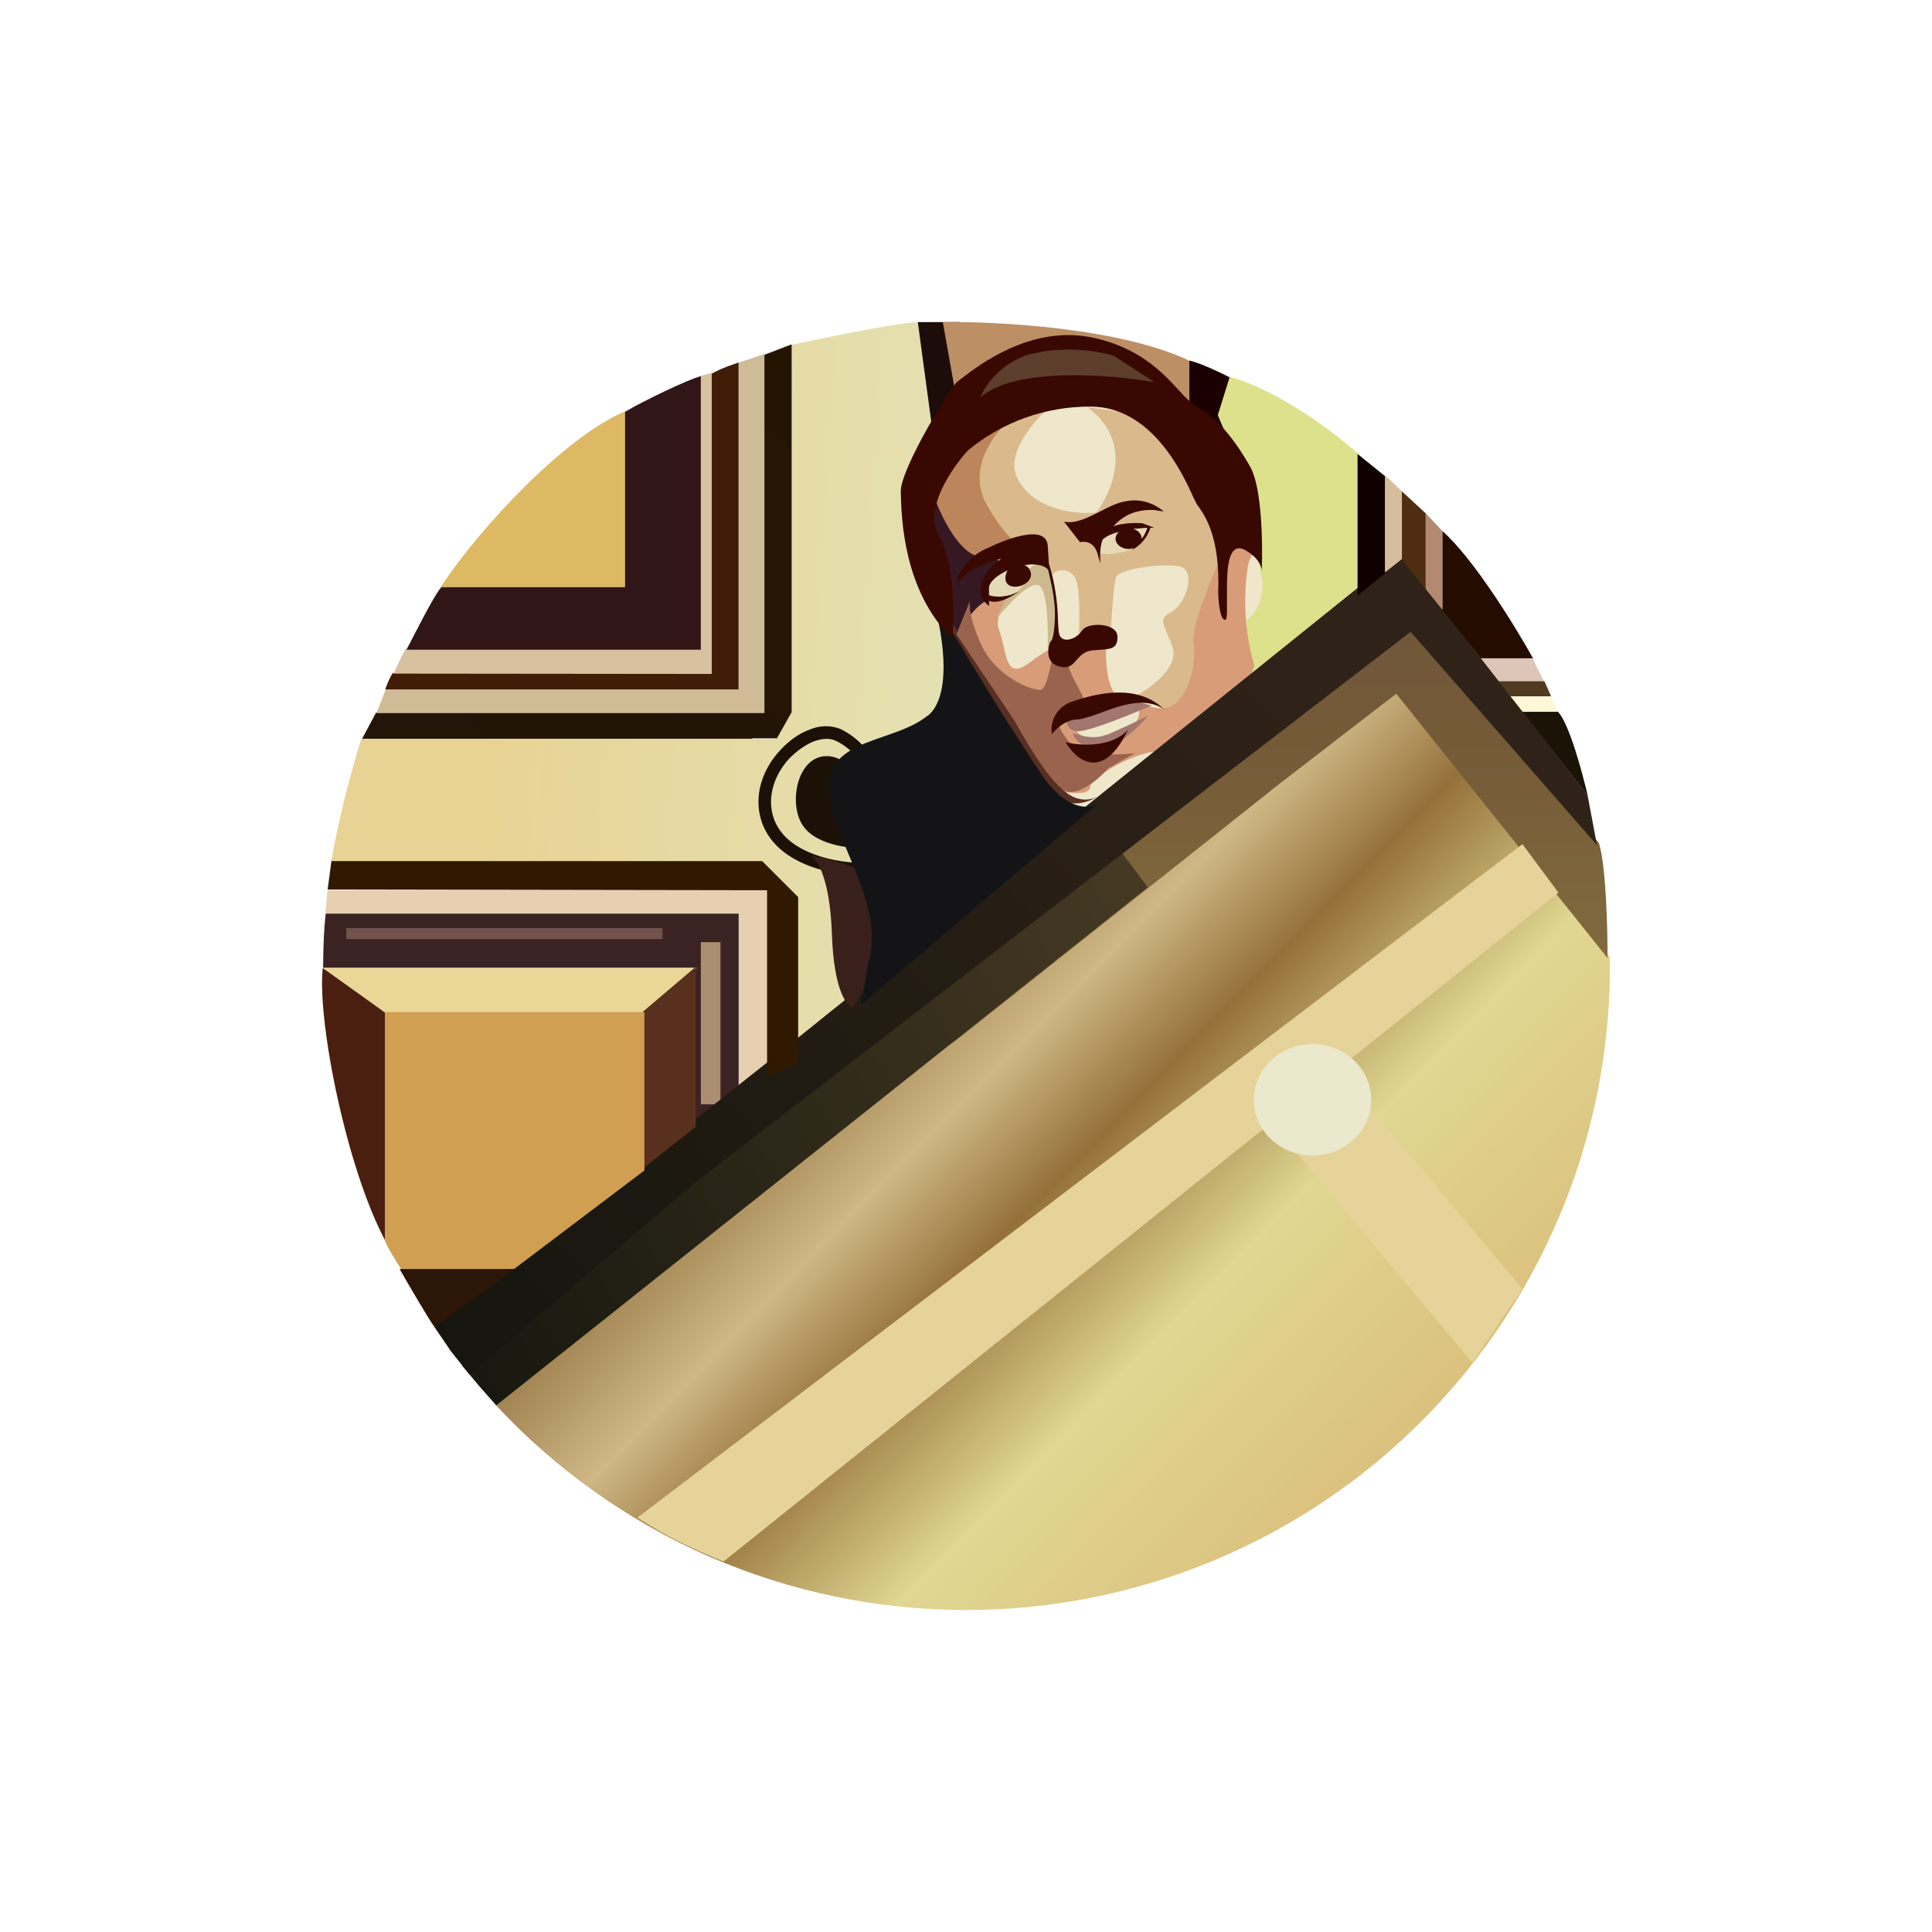 <svg width="24" height="24" viewBox="0 0 24 24" fill="none" xmlns="http://www.w3.org/2000/svg">
<rect x="0" y="0" width="24" height="24" fill="#333333" stroke="none"/>
<g clip-path="url(#clip0_328_34890)">
<path d="M24 0H0V24H24V0Z" fill="white"/>
<path d="M18.61 8.462L18.389 8.18H19.039L19.18 8.462H18.61Z" fill="#DDC6B8"/>
<path d="M19.185 8.462H18.61L18.761 8.651H19.269L19.185 8.462Z" fill="#503B20"/>
<path d="M18.902 8.843L18.761 8.65H19.269L19.354 8.838H18.902V8.843Z" fill="#FFF7D6"/>
<path d="M19.716 9.872L18.907 8.842H19.354C19.495 8.992 19.655 9.595 19.721 9.872H19.716Z" fill="#1B1306"/>
<path d="M14.987 5.389L15.269 4.678C15.905 4.857 16.61 5.398 16.878 5.643V7.37L15.528 8.706L14.992 5.393L14.987 5.389Z" fill="#DDE18C"/>
<path d="M4.489 9.178C4.332 9.679 4.206 10.19 4.113 10.707L8.898 10.834L9.745 10.994V13.177L10.889 12.137L10.752 10.269L11.726 9.159L11.853 8.095L11.439 6.712L11.623 5.413L11.397 4.001C11.082 4.02 10.159 4.213 9.741 4.303V8.147L9.623 9.178H4.489Z" fill="url(#paint0_linear_328_34890)"/>
<path d="M12.14 8.183C11.764 7.539 11.868 5.972 11.971 5.266C12.573 4.701 13.604 4.908 14.041 5.082C14.38 5.355 15.133 6.042 15.486 6.659C15.839 7.27 15.632 7.609 15.486 7.699V8.475C14.921 9.04 13.74 10.178 13.51 10.169C13.218 10.15 12.606 8.993 12.136 8.183H12.14Z" fill="#EEE7CB"/>
<path d="M12.634 5.929C12.484 5.614 12.884 5.176 13.105 5.002C12.827 4.88 12.131 5.266 11.999 5.83C11.867 6.395 12.507 6.687 12.733 6.79C12.917 6.87 13.03 7.106 13.063 7.214C13.025 7.073 13.274 7.026 13.354 7.176C13.439 7.317 13.397 7.934 13.401 7.99C13.401 8.033 13.665 7.934 13.797 7.877C13.806 7.68 13.834 7.256 13.863 7.171C13.9 7.073 14.371 7.002 14.625 7.03C14.879 7.059 14.738 7.491 14.563 7.595C14.385 7.689 14.441 7.708 14.563 8.028C14.658 8.287 14.295 8.545 14.102 8.649L14.827 8.945L14.963 8.178C15.062 7.774 15.269 6.95 15.274 6.899C15.204 6.523 15.1 6.154 14.963 5.797C14.725 5.562 14.468 5.345 14.197 5.148L13.509 5.059C14.084 5.482 13.82 6.103 13.618 6.367C13.335 6.395 12.818 6.324 12.634 5.929Z" fill="#DAB98C"/>
<path d="M12.409 7.822C12.319 7.591 12.701 7.158 12.898 6.965C12.621 7.229 12.381 7.375 12.301 7.417L11.858 7.77L12.301 8.495L13.185 9.831C13.303 9.855 13.543 9.878 13.543 9.775C13.543 9.643 14.211 9.285 14.414 9.346C14.611 9.403 15.67 8.434 15.571 8.231C15.467 7.853 15.442 7.457 15.496 7.069C15.543 6.735 15.707 6.965 15.533 6.801C15.392 6.66 15.227 6.838 15.157 6.942C15.039 7.21 14.795 7.798 14.828 7.991C14.861 8.226 14.79 8.546 14.625 8.721C14.493 8.862 14.239 8.777 14.126 8.721C14.174 8.796 14.192 8.984 13.924 9.153C13.585 9.361 13.218 9.031 13.331 8.885C13.444 8.744 14.239 8.697 13.962 8.683C13.736 8.664 13.726 8.165 13.745 7.916L13.138 8.043C13.124 8.029 13.04 8.043 12.79 8.231C12.475 8.466 12.517 8.109 12.409 7.822Z" fill="#D89C78"/>
<path d="M12.253 6.26C12.009 5.827 12.352 5.371 12.559 5.202C12.206 5.352 11.496 5.78 11.449 6.26C11.433 6.433 11.47 6.605 11.554 6.756C11.638 6.907 11.765 7.03 11.919 7.107L12.691 6.75C12.644 6.769 12.498 6.693 12.253 6.26Z" fill="#BC855C"/>
<path d="M12.004 20C13.063 20 14.112 19.789 15.089 19.38C16.066 18.971 16.953 18.372 17.696 17.617C18.44 16.863 19.026 15.969 19.422 14.986C19.817 14.003 20.013 12.952 19.999 11.893L17.392 8.509L6.155 17.45C6.902 18.255 7.807 18.898 8.813 19.337C9.82 19.775 10.906 20.001 12.004 20Z" fill="url(#paint1_linear_328_34890)"/>
<path d="M11.933 7.804C11.661 7.559 11.806 7.785 11.731 7.658C12.093 8.36 12.486 9.046 12.907 9.714C13.166 10.09 13.505 9.987 13.642 9.888C13.576 9.935 13.392 9.982 13.213 9.818C12.992 9.615 12.272 8.105 11.933 7.804Z" fill="#572F23"/>
<path d="M11.825 12.965L11.566 12.433L17.486 7.789L19.862 10.471C19.952 10.763 19.97 11.544 19.97 11.902L17.345 8.617L15.881 9.747L11.825 12.965Z" fill="url(#paint2_linear_328_34890)"/>
<path d="M14.258 11.021L6.164 17.458L5.948 17.213L5.741 16.964L13.844 10.47L14.258 11.021Z" fill="url(#paint3_linear_328_34890)"/>
<path d="M8.988 19.398C8.522 19.21 8.263 19.073 7.919 18.852L18.912 10.486L19.359 11.088L8.988 19.398Z" fill="#E6D399"/>
<path d="M18.29 16.927L15.726 13.864C15.951 13.605 16.403 13.087 16.431 13.087C16.455 13.087 18.092 15.035 18.911 16.009L18.29 16.927Z" fill="#E6D399"/>
<path d="M16.304 14.354C16.707 14.354 17.034 14.044 17.034 13.662C17.034 13.28 16.707 12.97 16.304 12.97C15.902 12.97 15.575 13.28 15.575 13.662C15.575 14.044 15.902 14.354 16.304 14.354Z" fill="#EAE9CD"/>
<path d="M12.225 6.918C11.943 6.942 11.693 6.424 11.604 6.166L11.533 7.173L11.989 8.029C11.872 7.761 12.131 7.53 12.277 7.445L12.31 7.173C12.404 7.078 12.507 6.89 12.225 6.918Z" fill="#361822"/>
<path d="M12.935 8.565C13.006 8.556 13.076 8.179 13.1 7.991C13.194 7.972 13.354 7.982 13.279 8.142C13.185 8.339 13.604 8.744 13.415 8.758C13.356 8.766 13.299 8.787 13.249 8.821C13.199 8.854 13.158 8.899 13.128 8.951C13.171 9.073 13.302 9.328 13.519 9.356C13.735 9.384 13.994 9.37 14.098 9.356L13.768 9.544C13.665 9.662 13.415 9.883 13.251 9.831C13.081 9.779 12.747 9.219 12.601 8.951L11.881 7.878L12.051 7.459C12.037 7.507 12.041 7.685 12.192 8.015C12.389 8.429 12.841 8.584 12.935 8.57V8.565Z" fill="#9A634E"/>
<path d="M12.931 7.295C12.846 7.163 12.531 7.497 12.385 7.681C12.502 7.379 12.893 6.848 13.011 6.994C13.128 7.135 13.138 7.737 13.156 8.019L13.015 8.052C13.02 7.855 13.02 7.422 12.931 7.295Z" fill="#CCB98E"/>
<path d="M13.396 9.083C13.251 9.083 13.246 8.97 13.255 8.913C13.237 8.923 13.251 8.908 13.491 8.833C14.112 8.645 14.154 8.739 14.309 8.763C14.088 8.857 13.547 9.083 13.396 9.083Z" fill="#A2776E"/>
<path d="M13.736 9.129C13.561 9.2 13.369 9.115 13.326 9.11C13.34 9.167 13.42 9.284 13.627 9.308C13.839 9.331 14.14 9.04 14.262 8.889C14.145 8.95 13.877 9.077 13.736 9.134V9.129Z" fill="#A2776E"/>
<path d="M13.067 9.125C13.053 9.04 13.069 8.953 13.113 8.879C13.157 8.804 13.226 8.748 13.307 8.72C13.604 8.617 14.121 8.48 14.465 8.815C14.229 8.645 13.9 8.768 13.655 8.862C13.547 8.899 13.453 8.932 13.392 8.937C13.232 8.937 13.11 9.064 13.063 9.125H13.067ZM13.237 9.219C13.411 9.266 13.811 9.29 14.013 9.064C13.698 9.723 13.364 9.44 13.237 9.219Z" fill="#390800"/>
<path d="M9.345 9.177H4.498L4.672 8.852H9.269C9.439 8.852 9.444 8.758 9.425 8.711V4.434L9.834 4.278V8.847L9.651 9.172H9.345V9.177Z" fill="url(#paint4_linear_328_34890)"/>
<path d="M9.496 8.858H4.677L4.795 8.557H9.176V4.505L9.496 4.397V8.858Z" fill="#CFBB96"/>
<path d="M9.175 8.564H4.785C4.818 8.47 4.86 8.385 4.879 8.361H8.837V4.644C8.968 4.569 9.1 4.531 9.175 4.503V8.564Z" fill="#401D07"/>
<path d="M5.04 8.062C4.993 8.137 4.922 8.297 4.889 8.368L8.842 8.372V4.631L8.705 4.669V8.062H5.04Z" fill="#D8C19E"/>
<path d="M7.764 5.111C7.021 5.421 5.962 6.551 5.473 7.294H7.764V5.111Z" fill="#DDB963"/>
<path d="M5.482 7.294C5.383 7.407 5.148 7.887 5.049 8.071H8.706V4.673C8.55 4.711 7.976 4.989 7.764 5.116V7.294H5.482Z" fill="#301617"/>
<path d="M9.533 11.059H4.07C4.056 11.153 4.047 11.294 4.042 11.36H9.176V13.671L9.533 13.534V11.059Z" fill="#E7D0B1"/>
<path d="M4.047 11.345C4.019 11.566 4.014 11.891 4.014 12.023H8.626V14.027L9.176 13.646V11.35H4.047V11.345Z" fill="#3B2323"/>
<path d="M4.301 11.529H8.23V11.666H4.301V11.529Z" fill="#71524D"/>
<path d="M8.706 11.704H8.95V13.718H8.706V11.704Z" fill="#AC8F71"/>
<path d="M9.665 13.091L5.393 16.479L5.604 16.789L5.83 17.072L8.658 14.672L17.523 7.849L19.838 10.498L19.721 9.877L17.387 6.884L9.665 13.091Z" fill="url(#paint5_linear_328_34890)"/>
<path d="M4.117 10.697L4.07 11.05L9.529 11.059V13.365L9.915 13.214V11.144L9.468 10.697H4.117Z" fill="#301900"/>
<path d="M4.795 12.578L4.009 12.023C3.939 12.686 4.306 14.526 4.795 15.43V12.578Z" fill="#4A1F0F"/>
<path d="M4.781 12.578L4.009 12.023H8.658L7.99 12.578H4.781Z" fill="#EAD697"/>
<path d="M7.985 14.517V12.569L8.644 12.009V13.995L7.985 14.517Z" fill="#59301E"/>
<path d="M4.781 12.573V15.411C4.805 15.481 4.922 15.674 4.984 15.764H6.386L8.005 14.54V12.573H4.781Z" fill="#D09F52"/>
<path d="M5.397 16.484C5.341 16.413 5.082 15.971 4.964 15.764H6.39L5.397 16.484Z" fill="#2C1608"/>
<path d="M11.923 4.806V4.001H11.401L11.589 5.39L11.919 4.806H11.923Z" fill="#1C0D0A"/>
<path d="M9.613 10.17C9.519 9.901 9.623 9.619 9.806 9.421C9.9 9.327 10.004 9.252 10.108 9.21C10.216 9.172 10.305 9.167 10.376 9.2C10.644 9.318 10.766 9.591 10.79 9.718L10.945 9.68C10.912 9.545 10.849 9.418 10.761 9.31C10.674 9.202 10.563 9.115 10.437 9.054C10.314 9.007 10.177 9.011 10.056 9.064C9.924 9.111 9.797 9.205 9.693 9.318C9.482 9.544 9.345 9.883 9.468 10.226C9.571 10.504 9.811 10.664 10.056 10.758C10.305 10.852 10.564 10.88 10.733 10.875V10.72C10.578 10.72 10.338 10.697 10.112 10.612C9.886 10.527 9.693 10.391 9.613 10.17ZM10.682 10.532C10.663 10.541 10.159 10.527 9.976 10.259C9.788 9.991 9.9 9.389 10.272 9.393C10.649 9.393 10.898 10.028 10.682 10.532Z" fill="#1B1107"/>
<path d="M10.334 11.6C10.31 10.904 10.146 10.664 10.07 10.631C11.628 10.899 11.059 11.784 11.03 11.812L10.593 12.518C10.517 12.499 10.357 12.297 10.334 11.6Z" fill="#39201B"/>
<path d="M11.524 8.893C11.853 8.625 11.698 7.787 11.575 7.401C12.012 8.172 12.477 8.927 12.968 9.665C13.269 10.074 13.537 10.05 13.636 9.985L10.695 12.483L10.785 11.966C11.015 11.213 10.295 10.385 10.295 9.778C10.295 9.166 11.105 9.227 11.519 8.893H11.524Z" fill="#141416"/>
<path d="M14.794 4.49C13.933 4.071 12.38 3.991 11.712 4.001L11.862 4.848C11.994 4.819 12.413 4.754 13.058 4.692C13.707 4.631 14.483 5.13 14.794 5.384V4.49Z" fill="#BC8F65"/>
<path d="M14.775 5.374V4.479C14.907 4.508 15.166 4.63 15.274 4.687L15.128 5.157L15.326 5.628L14.775 5.374Z" fill="#1B0000"/>
<path d="M16.864 7.399V5.639L17.213 5.921V7.117L16.864 7.399Z" fill="#100000"/>
<path d="M17.204 5.901L17.42 6.108V6.941L17.204 7.111V5.901Z" fill="#D6BD9E"/>
<path d="M17.415 6.104L17.711 6.377V7.323L17.415 6.947V6.104Z" fill="#4F2D11"/>
<path d="M17.711 7.318V6.376L17.919 6.598V7.576L17.711 7.318Z" fill="#B38971"/>
<path d="M17.919 7.585L17.919 6.597C18.314 6.95 18.832 7.797 19.044 8.178H18.394L17.924 7.585H17.919Z" fill="#240C00"/>
<path d="M13.618 6.777C13.632 6.715 13.698 6.588 13.891 6.555C14.079 6.527 14.211 6.546 14.253 6.555C14.225 6.64 14.131 6.819 13.994 6.847L13.947 6.857C13.787 6.89 13.618 6.922 13.618 6.777ZM12.281 7.214C12.38 7.125 12.611 6.951 12.719 6.937C12.86 6.922 12.79 7.431 12.376 7.454C12.334 7.452 12.294 7.435 12.263 7.407C12.23 7.379 12.263 7.266 12.281 7.214Z" fill="#E4DAB6"/>
<path fill-rule="evenodd" clip-rule="evenodd" d="M11.67 6.669C11.858 6.994 11.858 7.648 11.83 7.935C11.218 7.333 11.199 6.429 11.19 6.128V6.105C11.185 5.822 11.83 4.768 11.901 4.735L11.962 4.688C12.164 4.533 12.804 4.044 13.547 4.189C14.145 4.307 14.441 4.627 14.644 4.848C14.729 4.942 14.799 5.013 14.87 5.051C15.11 5.178 15.34 5.46 15.533 5.803C15.674 6.058 15.688 6.735 15.674 7.093C15.67 7.022 15.623 6.923 15.477 6.839C15.256 6.707 15.242 7.074 15.242 7.3V7.535C15.242 7.648 15.242 7.719 15.204 7.695C15.152 7.667 15.133 7.45 15.133 7.347C15.157 6.679 14.973 6.415 14.889 6.293L14.87 6.269L14.823 6.175C14.691 5.879 14.305 5.051 13.547 5.051C12.991 5.048 12.451 5.241 12.023 5.596C11.962 5.662 11.43 6.269 11.67 6.669ZM13.416 6.735L13.218 6.481C13.359 6.509 13.505 6.434 13.656 6.359C13.764 6.302 13.872 6.246 13.985 6.227C14.211 6.18 14.39 6.293 14.456 6.354L14.333 6.335C14.06 6.326 13.924 6.439 13.83 6.537C13.915 6.509 14.032 6.49 14.192 6.5L14.338 6.556H14.291C14.262 6.648 14.207 6.728 14.131 6.787C14.107 6.805 14.082 6.821 14.056 6.834L14.084 6.806C14.064 6.814 14.044 6.818 14.023 6.82C13.929 6.82 13.858 6.759 13.858 6.693C13.858 6.66 13.872 6.632 13.9 6.608C13.82 6.627 13.75 6.655 13.698 6.702C13.66 6.792 13.665 6.928 13.67 6.999L13.642 6.909C13.604 6.726 13.477 6.721 13.416 6.735ZM14.075 6.57L14.253 6.556C14.239 6.603 14.216 6.65 14.183 6.693C14.183 6.636 14.14 6.589 14.079 6.57H14.075ZM12.239 6.82C11.966 6.956 11.891 7.163 11.886 7.253C12.014 7.064 12.31 6.97 12.437 6.942C12.371 6.984 12.235 7.097 12.192 7.253C12.175 7.302 12.176 7.356 12.193 7.405C12.21 7.455 12.243 7.497 12.286 7.526V7.464C12.404 7.512 12.583 7.403 12.663 7.342C12.508 7.432 12.352 7.417 12.286 7.394V7.295C12.296 7.22 12.395 7.14 12.522 7.083L12.512 7.093C12.489 7.14 12.465 7.234 12.545 7.276C12.653 7.323 12.851 7.229 12.799 7.093C12.793 7.076 12.783 7.061 12.77 7.049C12.757 7.037 12.741 7.027 12.724 7.022C12.771 7.013 12.823 7.008 12.865 7.013C12.955 7.022 12.997 7.05 13.021 7.079C13.027 7.105 13.033 7.132 13.039 7.159C13.077 7.319 13.105 7.488 13.105 7.629C13.101 7.911 13.063 7.973 13.049 7.968C13.011 8.053 12.988 8.236 13.157 8.278C13.274 8.311 13.322 8.26 13.373 8.199C13.416 8.151 13.463 8.095 13.557 8.081L13.675 8.071C13.806 8.062 13.882 8.053 13.882 7.911C13.882 7.733 13.505 7.723 13.439 7.836C13.369 7.944 13.19 8.001 13.157 7.874C13.148 7.841 13.148 7.789 13.143 7.719C13.139 7.476 13.101 7.235 13.03 7.003L13.016 6.787C13.006 6.528 12.592 6.65 12.244 6.82H12.239Z" fill="#390800"/>
<path d="M12.724 4.424C12.404 4.541 12.225 4.814 12.178 4.937C12.62 4.551 13.806 4.654 14.343 4.748L13.834 4.419C13.471 4.317 13.087 4.317 12.724 4.419V4.424Z" fill="#5D3E2C"/>
</g>
<defs>
<linearGradient id="paint0_linear_328_34890" x1="5.732" y1="13.888" x2="16.805" y2="14.624" gradientUnits="userSpaceOnUse">
<stop stop-color="#E8D394"/>
<stop offset="0.52" stop-color="#E4E1B3"/>
<stop offset="1" stop-color="#E2D07A"/>
</linearGradient>
<linearGradient id="paint1_linear_328_34890" x1="9.39" y1="10.742" x2="17.112" y2="18.337" gradientUnits="userSpaceOnUse">
<stop stop-color="#B69961"/>
<stop offset="0.17" stop-color="#90703F"/>
<stop offset="0.36" stop-color="#CFB885"/>
<stop offset="0.5" stop-color="#95713A"/>
<stop offset="0.71" stop-color="#E0D792"/>
<stop offset="1" stop-color="#DBC07D"/>
</linearGradient>
<linearGradient id="paint2_linear_328_34890" x1="12" y1="4" x2="12" y2="19.811" gradientUnits="userSpaceOnUse">
<stop stop-color="#664F41"/>
<stop offset="0.33" stop-color="#745A37"/>
<stop offset="0.74" stop-color="#948149"/>
</linearGradient>
<linearGradient id="paint3_linear_328_34890" x1="5.485" y1="18.932" x2="18.715" y2="11.306" gradientUnits="userSpaceOnUse">
<stop stop-color="#12140D"/>
<stop offset="0.83" stop-color="#4A3D25"/>
<stop offset="1" stop-color="#846E40"/>
</linearGradient>
<linearGradient id="paint4_linear_328_34890" x1="9.996" y1="20.676" x2="21.388" y2="7.815" gradientUnits="userSpaceOnUse">
<stop stop-color="#23150A"/>
<stop offset="1" stop-color="#241500"/>
</linearGradient>
<linearGradient id="paint5_linear_328_34890" x1="12.021" y1="3.999" x2="0.841" y2="15.131" gradientUnits="userSpaceOnUse">
<stop stop-color="#2F2218"/>
<stop offset="1" stop-color="#12140D"/>
</linearGradient>
<clipPath id="clip0_328_34890">
<rect width="24" height="24" fill="white"/>
</clipPath>
</defs>
</svg>
